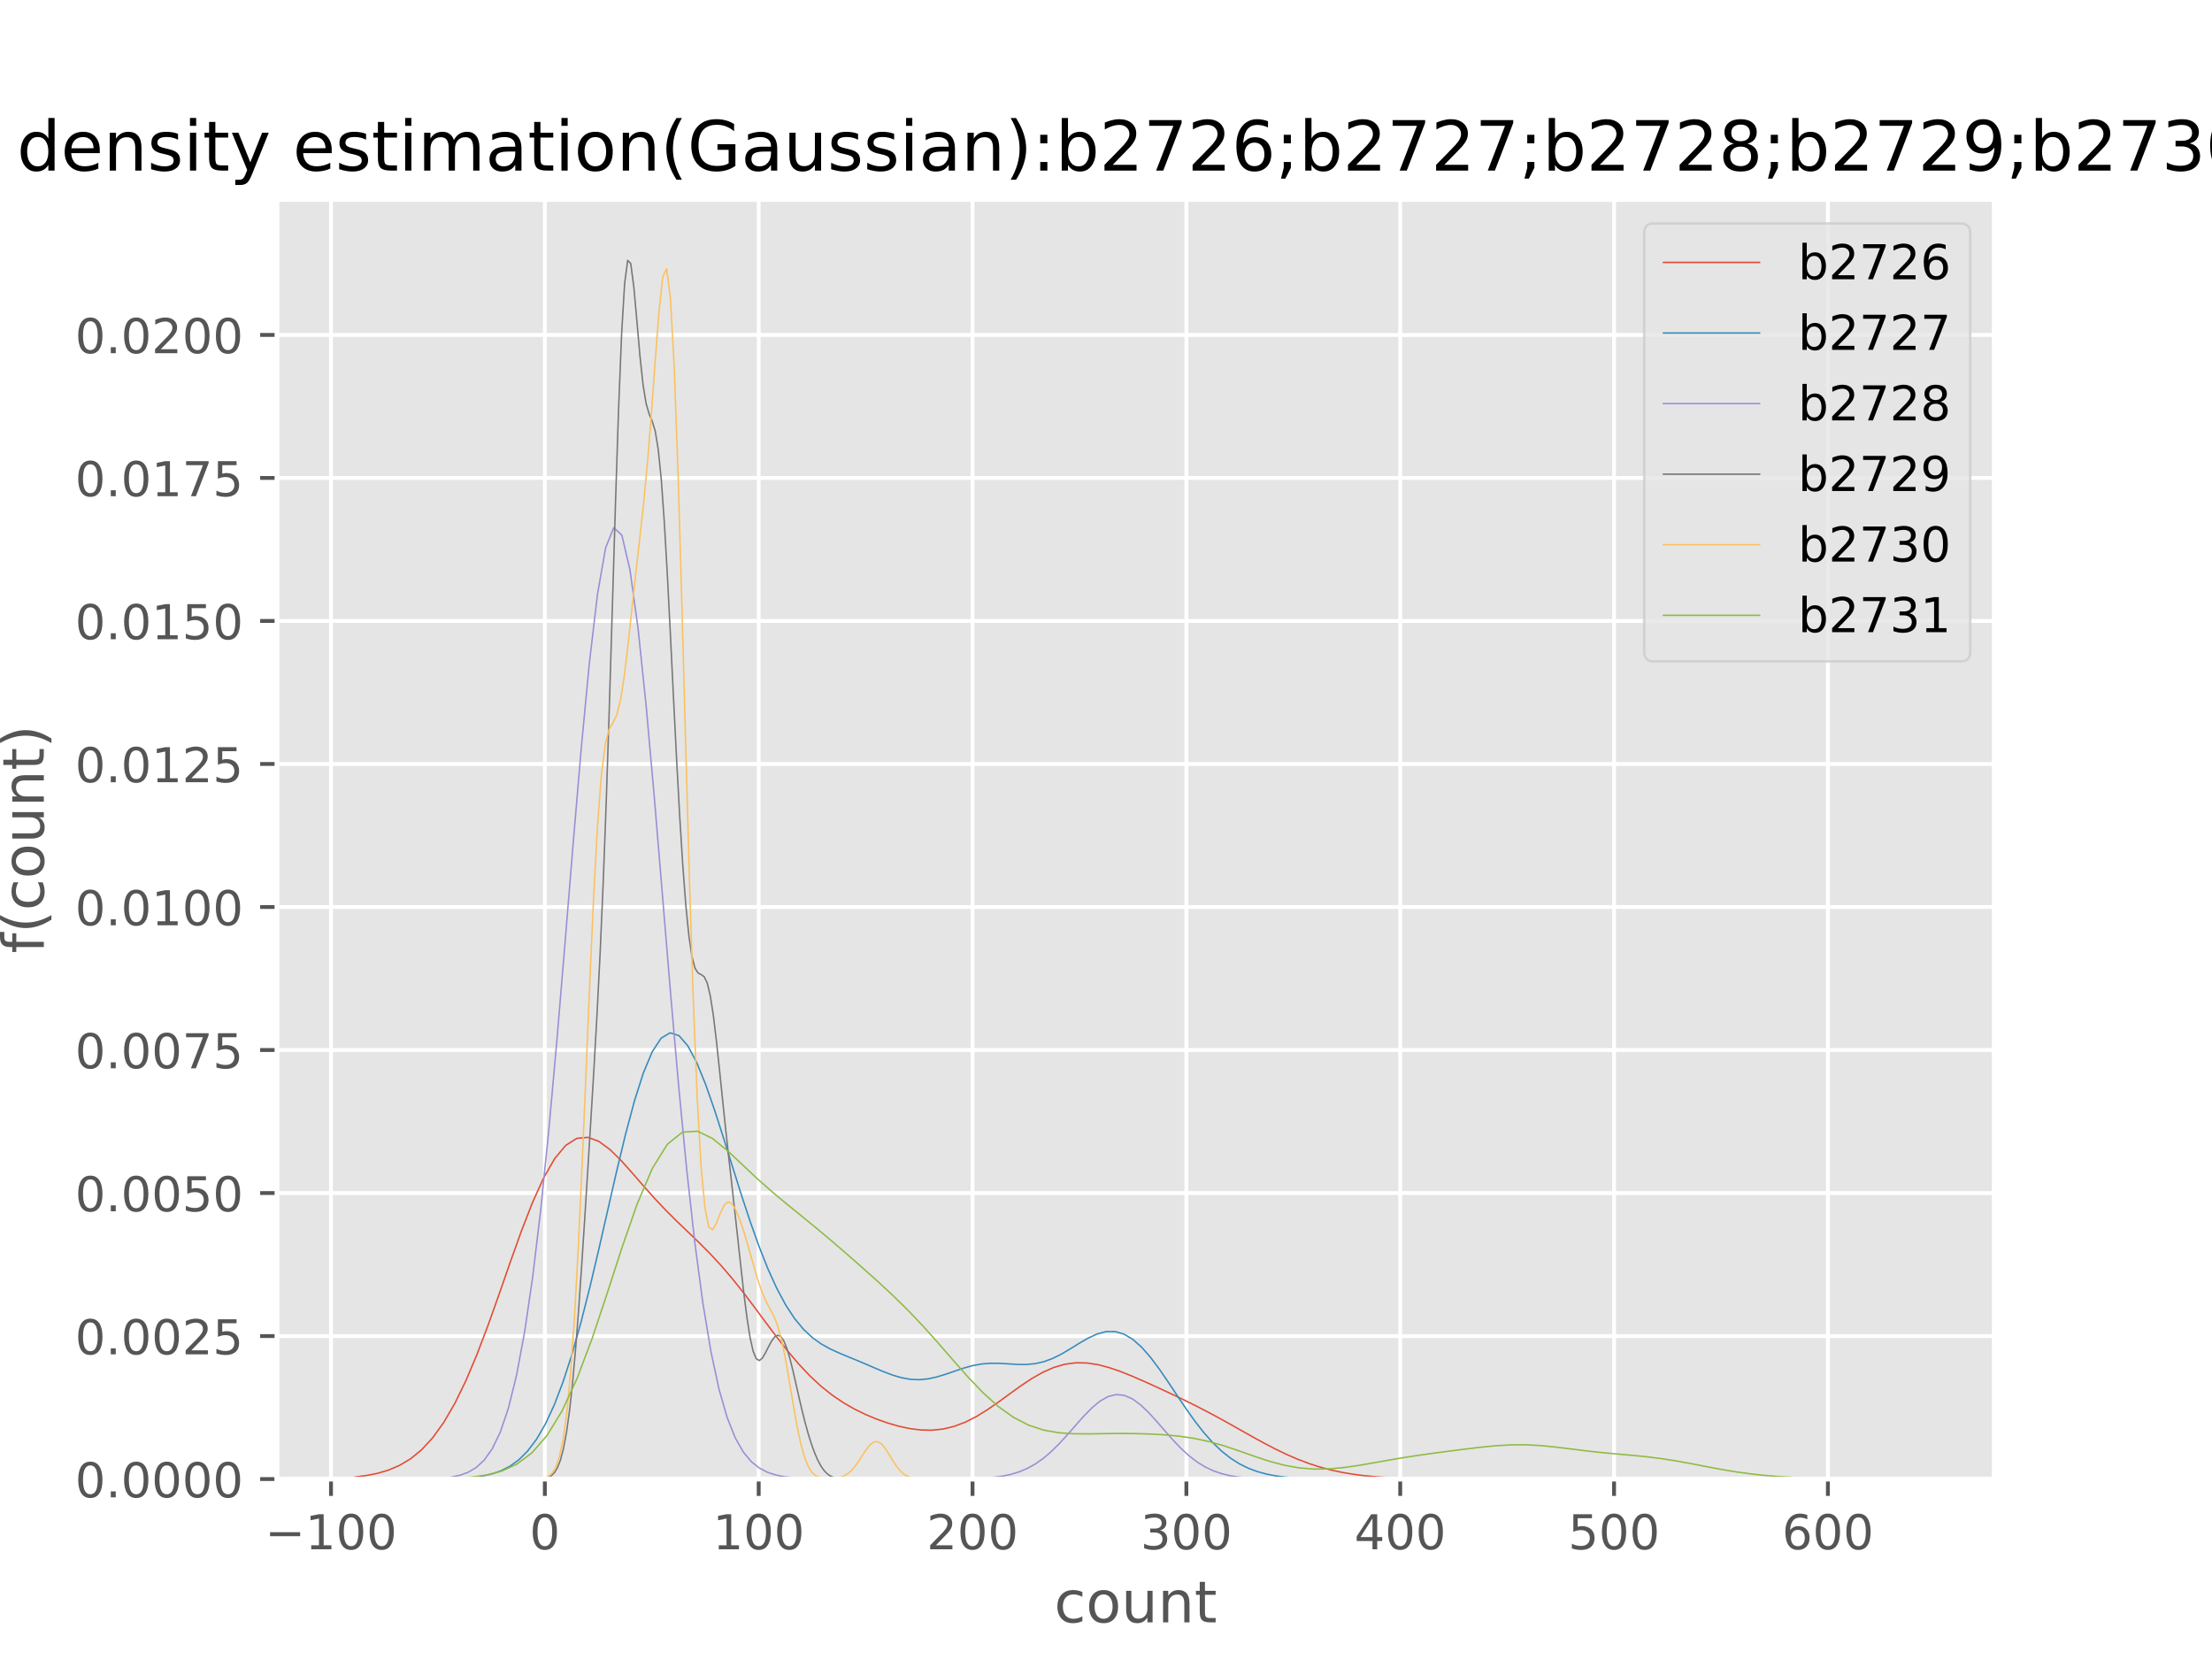 <?xml version="1.0" encoding="utf-8" standalone="no"?>
<!DOCTYPE svg PUBLIC "-//W3C//DTD SVG 1.1//EN"
  "http://www.w3.org/Graphics/SVG/1.1/DTD/svg11.dtd">
<!-- Created with matplotlib (http://matplotlib.org/) -->
<svg height="345pt" version="1.1" viewBox="0 0 460 345" width="460pt" xmlns="http://www.w3.org/2000/svg" xmlns:xlink="http://www.w3.org/1999/xlink">
 <defs>
  <style type="text/css">
*{stroke-linecap:butt;stroke-linejoin:round;}
  </style>
 </defs>
 <g id="figure_1">
  <g id="patch_1">
   <path d="M 0 345.6 
L 460.8 345.6 
L 460.8 0 
L 0 0 
z
" style="fill:#ffffff;"/>
  </g>
  <g id="axes_1">
   <g id="patch_2">
    <path d="M 57.6 307.584 
L 414.72 307.584 
L 414.72 41.472 
L 57.6 41.472 
z
" style="fill:#e5e5e5;"/>
   </g>
   <g id="matplotlib.axis_1">
    <g id="xtick_1">
     <g id="line2d_1">
      <path clip-path="url(#p56370e241e)" d="M 68.835 307.584 
L 68.835 41.472 
" style="fill:none;stroke:#ffffff;stroke-linecap:square;stroke-width:0.8;"/>
     </g>
     <g id="line2d_2">
      <defs>
       <path d="M 0 0 
L 0 3.5 
" id="mb2b3f26726" style="stroke:#555555;stroke-width:0.8;"/>
      </defs>
      <g>
       <use style="fill:#555555;stroke:#555555;stroke-width:0.8;" x="68.835" xlink:href="#mb2b3f26726" y="307.584"/>
      </g>
     </g>
     <g id="text_1">
      <!-- −100 -->
      <defs>
       <path d="M 10.594 35.5 
L 73.188 35.5 
L 73.188 27.203 
L 10.594 27.203 
z
" id="DejaVuSans-2212"/>
       <path d="M 12.406 8.297 
L 28.516 8.297 
L 28.516 63.922 
L 10.984 60.406 
L 10.984 69.391 
L 28.422 72.906 
L 38.281 72.906 
L 38.281 8.297 
L 54.391 8.297 
L 54.391 0 
L 12.406 0 
z
" id="DejaVuSans-31"/>
       <path d="M 31.781 66.406 
Q 24.172 66.406 20.328 58.906 
Q 16.5 51.422 16.5 36.375 
Q 16.5 21.391 20.328 13.891 
Q 24.172 6.391 31.781 6.391 
Q 39.453 6.391 43.281 13.891 
Q 47.125 21.391 47.125 36.375 
Q 47.125 51.422 43.281 58.906 
Q 39.453 66.406 31.781 66.406 
z
M 31.781 74.219 
Q 44.047 74.219 50.516 64.516 
Q 56.984 54.828 56.984 36.375 
Q 56.984 17.969 50.516 8.266 
Q 44.047 -1.422 31.781 -1.422 
Q 19.531 -1.422 13.062 8.266 
Q 6.594 17.969 6.594 36.375 
Q 6.594 54.828 13.062 64.516 
Q 19.531 74.219 31.781 74.219 
z
" id="DejaVuSans-30"/>
      </defs>
      <g style="fill:#555555;" transform="translate(55.101 322.182)scale(0.1 -0.1)">
       <use xlink:href="#DejaVuSans-2212"/>
       <use x="83.789" xlink:href="#DejaVuSans-31"/>
       <use x="147.412" xlink:href="#DejaVuSans-30"/>
       <use x="211.035" xlink:href="#DejaVuSans-30"/>
      </g>
     </g>
    </g>
    <g id="xtick_2">
     <g id="line2d_3">
      <path clip-path="url(#p56370e241e)" d="M 113.305 307.584 
L 113.305 41.472 
" style="fill:none;stroke:#ffffff;stroke-linecap:square;stroke-width:0.8;"/>
     </g>
     <g id="line2d_4">
      <g>
       <use style="fill:#555555;stroke:#555555;stroke-width:0.8;" x="113.305" xlink:href="#mb2b3f26726" y="307.584"/>
      </g>
     </g>
     <g id="text_2">
      <!-- 0 -->
      <g style="fill:#555555;" transform="translate(110.124 322.182)scale(0.1 -0.1)">
       <use xlink:href="#DejaVuSans-30"/>
      </g>
     </g>
    </g>
    <g id="xtick_3">
     <g id="line2d_5">
      <path clip-path="url(#p56370e241e)" d="M 157.775 307.584 
L 157.775 41.472 
" style="fill:none;stroke:#ffffff;stroke-linecap:square;stroke-width:0.8;"/>
     </g>
     <g id="line2d_6">
      <g>
       <use style="fill:#555555;stroke:#555555;stroke-width:0.8;" x="157.775" xlink:href="#mb2b3f26726" y="307.584"/>
      </g>
     </g>
     <g id="text_3">
      <!-- 100 -->
      <g style="fill:#555555;" transform="translate(148.231 322.182)scale(0.1 -0.1)">
       <use xlink:href="#DejaVuSans-31"/>
       <use x="63.623" xlink:href="#DejaVuSans-30"/>
       <use x="127.246" xlink:href="#DejaVuSans-30"/>
      </g>
     </g>
    </g>
    <g id="xtick_4">
     <g id="line2d_7">
      <path clip-path="url(#p56370e241e)" d="M 202.245 307.584 
L 202.245 41.472 
" style="fill:none;stroke:#ffffff;stroke-linecap:square;stroke-width:0.8;"/>
     </g>
     <g id="line2d_8">
      <g>
       <use style="fill:#555555;stroke:#555555;stroke-width:0.8;" x="202.245" xlink:href="#mb2b3f26726" y="307.584"/>
      </g>
     </g>
     <g id="text_4">
      <!-- 200 -->
      <defs>
       <path d="M 19.188 8.297 
L 53.609 8.297 
L 53.609 0 
L 7.328 0 
L 7.328 8.297 
Q 12.938 14.109 22.625 23.891 
Q 32.328 33.688 34.812 36.531 
Q 39.547 41.844 41.422 45.531 
Q 43.312 49.219 43.312 52.781 
Q 43.312 58.594 39.234 62.25 
Q 35.156 65.922 28.609 65.922 
Q 23.969 65.922 18.812 64.312 
Q 13.672 62.703 7.812 59.422 
L 7.812 69.391 
Q 13.766 71.781 18.938 73 
Q 24.125 74.219 28.422 74.219 
Q 39.75 74.219 46.484 68.547 
Q 53.219 62.891 53.219 53.422 
Q 53.219 48.922 51.531 44.891 
Q 49.859 40.875 45.406 35.406 
Q 44.188 33.984 37.641 27.219 
Q 31.109 20.453 19.188 8.297 
z
" id="DejaVuSans-32"/>
      </defs>
      <g style="fill:#555555;" transform="translate(192.701 322.182)scale(0.1 -0.1)">
       <use xlink:href="#DejaVuSans-32"/>
       <use x="63.623" xlink:href="#DejaVuSans-30"/>
       <use x="127.246" xlink:href="#DejaVuSans-30"/>
      </g>
     </g>
    </g>
    <g id="xtick_5">
     <g id="line2d_9">
      <path clip-path="url(#p56370e241e)" d="M 246.714 307.584 
L 246.714 41.472 
" style="fill:none;stroke:#ffffff;stroke-linecap:square;stroke-width:0.8;"/>
     </g>
     <g id="line2d_10">
      <g>
       <use style="fill:#555555;stroke:#555555;stroke-width:0.8;" x="246.714" xlink:href="#mb2b3f26726" y="307.584"/>
      </g>
     </g>
     <g id="text_5">
      <!-- 300 -->
      <defs>
       <path d="M 40.578 39.312 
Q 47.656 37.797 51.625 33 
Q 55.609 28.219 55.609 21.188 
Q 55.609 10.406 48.188 4.484 
Q 40.766 -1.422 27.094 -1.422 
Q 22.516 -1.422 17.656 -0.516 
Q 12.797 0.391 7.625 2.203 
L 7.625 11.719 
Q 11.719 9.328 16.594 8.109 
Q 21.484 6.891 26.812 6.891 
Q 36.078 6.891 40.938 10.547 
Q 45.797 14.203 45.797 21.188 
Q 45.797 27.641 41.281 31.266 
Q 36.766 34.906 28.719 34.906 
L 20.219 34.906 
L 20.219 43.016 
L 29.109 43.016 
Q 36.375 43.016 40.234 45.922 
Q 44.094 48.828 44.094 54.297 
Q 44.094 59.906 40.109 62.906 
Q 36.141 65.922 28.719 65.922 
Q 24.656 65.922 20.016 65.031 
Q 15.375 64.156 9.812 62.312 
L 9.812 71.094 
Q 15.438 72.656 20.344 73.438 
Q 25.25 74.219 29.594 74.219 
Q 40.828 74.219 47.359 69.109 
Q 53.906 64.016 53.906 55.328 
Q 53.906 49.266 50.438 45.094 
Q 46.969 40.922 40.578 39.312 
z
" id="DejaVuSans-33"/>
      </defs>
      <g style="fill:#555555;" transform="translate(237.171 322.182)scale(0.1 -0.1)">
       <use xlink:href="#DejaVuSans-33"/>
       <use x="63.623" xlink:href="#DejaVuSans-30"/>
       <use x="127.246" xlink:href="#DejaVuSans-30"/>
      </g>
     </g>
    </g>
    <g id="xtick_6">
     <g id="line2d_11">
      <path clip-path="url(#p56370e241e)" d="M 291.184 307.584 
L 291.184 41.472 
" style="fill:none;stroke:#ffffff;stroke-linecap:square;stroke-width:0.8;"/>
     </g>
     <g id="line2d_12">
      <g>
       <use style="fill:#555555;stroke:#555555;stroke-width:0.8;" x="291.184" xlink:href="#mb2b3f26726" y="307.584"/>
      </g>
     </g>
     <g id="text_6">
      <!-- 400 -->
      <defs>
       <path d="M 37.797 64.312 
L 12.891 25.391 
L 37.797 25.391 
z
M 35.203 72.906 
L 47.609 72.906 
L 47.609 25.391 
L 58.016 25.391 
L 58.016 17.188 
L 47.609 17.188 
L 47.609 0 
L 37.797 0 
L 37.797 17.188 
L 4.891 17.188 
L 4.891 26.703 
z
" id="DejaVuSans-34"/>
      </defs>
      <g style="fill:#555555;" transform="translate(281.64 322.182)scale(0.1 -0.1)">
       <use xlink:href="#DejaVuSans-34"/>
       <use x="63.623" xlink:href="#DejaVuSans-30"/>
       <use x="127.246" xlink:href="#DejaVuSans-30"/>
      </g>
     </g>
    </g>
    <g id="xtick_7">
     <g id="line2d_13">
      <path clip-path="url(#p56370e241e)" d="M 335.654 307.584 
L 335.654 41.472 
" style="fill:none;stroke:#ffffff;stroke-linecap:square;stroke-width:0.8;"/>
     </g>
     <g id="line2d_14">
      <g>
       <use style="fill:#555555;stroke:#555555;stroke-width:0.8;" x="335.654" xlink:href="#mb2b3f26726" y="307.584"/>
      </g>
     </g>
     <g id="text_7">
      <!-- 500 -->
      <defs>
       <path d="M 10.797 72.906 
L 49.516 72.906 
L 49.516 64.594 
L 19.828 64.594 
L 19.828 46.734 
Q 21.969 47.469 24.109 47.828 
Q 26.266 48.188 28.422 48.188 
Q 40.625 48.188 47.75 41.5 
Q 54.891 34.812 54.891 23.391 
Q 54.891 11.625 47.562 5.094 
Q 40.234 -1.422 26.906 -1.422 
Q 22.312 -1.422 17.547 -0.641 
Q 12.797 0.141 7.719 1.703 
L 7.719 11.625 
Q 12.109 9.234 16.797 8.062 
Q 21.484 6.891 26.703 6.891 
Q 35.156 6.891 40.078 11.328 
Q 45.016 15.766 45.016 23.391 
Q 45.016 31 40.078 35.438 
Q 35.156 39.891 26.703 39.891 
Q 22.75 39.891 18.812 39.016 
Q 14.891 38.141 10.797 36.281 
z
" id="DejaVuSans-35"/>
      </defs>
      <g style="fill:#555555;" transform="translate(326.11 322.182)scale(0.1 -0.1)">
       <use xlink:href="#DejaVuSans-35"/>
       <use x="63.623" xlink:href="#DejaVuSans-30"/>
       <use x="127.246" xlink:href="#DejaVuSans-30"/>
      </g>
     </g>
    </g>
    <g id="xtick_8">
     <g id="line2d_15">
      <path clip-path="url(#p56370e241e)" d="M 380.124 307.584 
L 380.124 41.472 
" style="fill:none;stroke:#ffffff;stroke-linecap:square;stroke-width:0.8;"/>
     </g>
     <g id="line2d_16">
      <g>
       <use style="fill:#555555;stroke:#555555;stroke-width:0.8;" x="380.124" xlink:href="#mb2b3f26726" y="307.584"/>
      </g>
     </g>
     <g id="text_8">
      <!-- 600 -->
      <defs>
       <path d="M 33.016 40.375 
Q 26.375 40.375 22.484 35.828 
Q 18.609 31.297 18.609 23.391 
Q 18.609 15.531 22.484 10.953 
Q 26.375 6.391 33.016 6.391 
Q 39.656 6.391 43.531 10.953 
Q 47.406 15.531 47.406 23.391 
Q 47.406 31.297 43.531 35.828 
Q 39.656 40.375 33.016 40.375 
z
M 52.594 71.297 
L 52.594 62.312 
Q 48.875 64.062 45.094 64.984 
Q 41.312 65.922 37.594 65.922 
Q 27.828 65.922 22.672 59.328 
Q 17.531 52.734 16.797 39.406 
Q 19.672 43.656 24.016 45.922 
Q 28.375 48.188 33.594 48.188 
Q 44.578 48.188 50.953 41.516 
Q 57.328 34.859 57.328 23.391 
Q 57.328 12.156 50.688 5.359 
Q 44.047 -1.422 33.016 -1.422 
Q 20.359 -1.422 13.672 8.266 
Q 6.984 17.969 6.984 36.375 
Q 6.984 53.656 15.188 63.938 
Q 23.391 74.219 37.203 74.219 
Q 40.922 74.219 44.703 73.484 
Q 48.484 72.75 52.594 71.297 
z
" id="DejaVuSans-36"/>
      </defs>
      <g style="fill:#555555;" transform="translate(370.58 322.182)scale(0.1 -0.1)">
       <use xlink:href="#DejaVuSans-36"/>
       <use x="63.623" xlink:href="#DejaVuSans-30"/>
       <use x="127.246" xlink:href="#DejaVuSans-30"/>
      </g>
     </g>
    </g>
    <g id="text_9">
     <!-- count -->
     <defs>
      <path d="M 48.781 52.594 
L 48.781 44.188 
Q 44.969 46.297 41.141 47.344 
Q 37.312 48.391 33.406 48.391 
Q 24.656 48.391 19.812 42.844 
Q 14.984 37.312 14.984 27.297 
Q 14.984 17.281 19.812 11.734 
Q 24.656 6.203 33.406 6.203 
Q 37.312 6.203 41.141 7.25 
Q 44.969 8.297 48.781 10.406 
L 48.781 2.094 
Q 45.016 0.344 40.984 -0.531 
Q 36.969 -1.422 32.422 -1.422 
Q 20.062 -1.422 12.781 6.344 
Q 5.516 14.109 5.516 27.297 
Q 5.516 40.672 12.859 48.328 
Q 20.219 56 33.016 56 
Q 37.156 56 41.109 55.141 
Q 45.062 54.297 48.781 52.594 
z
" id="DejaVuSans-63"/>
      <path d="M 30.609 48.391 
Q 23.391 48.391 19.188 42.75 
Q 14.984 37.109 14.984 27.297 
Q 14.984 17.484 19.156 11.844 
Q 23.344 6.203 30.609 6.203 
Q 37.797 6.203 41.984 11.859 
Q 46.188 17.531 46.188 27.297 
Q 46.188 37.016 41.984 42.703 
Q 37.797 48.391 30.609 48.391 
z
M 30.609 56 
Q 42.328 56 49.016 48.375 
Q 55.719 40.766 55.719 27.297 
Q 55.719 13.875 49.016 6.219 
Q 42.328 -1.422 30.609 -1.422 
Q 18.844 -1.422 12.172 6.219 
Q 5.516 13.875 5.516 27.297 
Q 5.516 40.766 12.172 48.375 
Q 18.844 56 30.609 56 
z
" id="DejaVuSans-6f"/>
      <path d="M 8.5 21.578 
L 8.5 54.688 
L 17.484 54.688 
L 17.484 21.922 
Q 17.484 14.156 20.5 10.266 
Q 23.531 6.391 29.594 6.391 
Q 36.859 6.391 41.078 11.031 
Q 45.312 15.672 45.312 23.688 
L 45.312 54.688 
L 54.297 54.688 
L 54.297 0 
L 45.312 0 
L 45.312 8.406 
Q 42.047 3.422 37.719 1 
Q 33.406 -1.422 27.688 -1.422 
Q 18.266 -1.422 13.375 4.438 
Q 8.5 10.297 8.5 21.578 
z
M 31.109 56 
z
" id="DejaVuSans-75"/>
      <path d="M 54.891 33.016 
L 54.891 0 
L 45.906 0 
L 45.906 32.719 
Q 45.906 40.484 42.875 44.328 
Q 39.844 48.188 33.797 48.188 
Q 26.516 48.188 22.312 43.547 
Q 18.109 38.922 18.109 30.906 
L 18.109 0 
L 9.078 0 
L 9.078 54.688 
L 18.109 54.688 
L 18.109 46.188 
Q 21.344 51.125 25.703 53.562 
Q 30.078 56 35.797 56 
Q 45.219 56 50.047 50.172 
Q 54.891 44.344 54.891 33.016 
z
" id="DejaVuSans-6e"/>
      <path d="M 18.312 70.219 
L 18.312 54.688 
L 36.812 54.688 
L 36.812 47.703 
L 18.312 47.703 
L 18.312 18.016 
Q 18.312 11.328 20.141 9.422 
Q 21.969 7.516 27.594 7.516 
L 36.812 7.516 
L 36.812 0 
L 27.594 0 
Q 17.188 0 13.234 3.875 
Q 9.281 7.766 9.281 18.016 
L 9.281 47.703 
L 2.688 47.703 
L 2.688 54.688 
L 9.281 54.688 
L 9.281 70.219 
z
" id="DejaVuSans-74"/>
     </defs>
     <g style="fill:#555555;" transform="translate(219.232 337.38)scale(0.12 -0.12)">
      <use xlink:href="#DejaVuSans-63"/>
      <use x="54.98" xlink:href="#DejaVuSans-6f"/>
      <use x="116.162" xlink:href="#DejaVuSans-75"/>
      <use x="179.541" xlink:href="#DejaVuSans-6e"/>
      <use x="242.92" xlink:href="#DejaVuSans-74"/>
     </g>
    </g>
   </g>
   <g id="matplotlib.axis_2">
    <g id="ytick_1">
     <g id="line2d_17">
      <path clip-path="url(#p56370e241e)" d="M 57.6 307.584 
L 414.72 307.584 
" style="fill:none;stroke:#ffffff;stroke-linecap:square;stroke-width:0.8;"/>
     </g>
     <g id="line2d_18">
      <defs>
       <path d="M 0 0 
L -3.5 0 
" id="m604862b90e" style="stroke:#555555;stroke-width:0.8;"/>
      </defs>
      <g>
       <use style="fill:#555555;stroke:#555555;stroke-width:0.8;" x="57.6" xlink:href="#m604862b90e" y="307.584"/>
      </g>
     </g>
     <g id="text_10">
      <!-- 0.0000 -->
      <defs>
       <path d="M 10.688 12.406 
L 21 12.406 
L 21 0 
L 10.688 0 
z
" id="DejaVuSans-2e"/>
      </defs>
      <g style="fill:#555555;" transform="translate(15.609 311.383)scale(0.1 -0.1)">
       <use xlink:href="#DejaVuSans-30"/>
       <use x="63.623" xlink:href="#DejaVuSans-2e"/>
       <use x="95.41" xlink:href="#DejaVuSans-30"/>
       <use x="159.033" xlink:href="#DejaVuSans-30"/>
       <use x="222.656" xlink:href="#DejaVuSans-30"/>
       <use x="286.279" xlink:href="#DejaVuSans-30"/>
      </g>
     </g>
    </g>
    <g id="ytick_2">
     <g id="line2d_19">
      <path clip-path="url(#p56370e241e)" d="M 57.6 277.842 
L 414.72 277.842 
" style="fill:none;stroke:#ffffff;stroke-linecap:square;stroke-width:0.8;"/>
     </g>
     <g id="line2d_20">
      <g>
       <use style="fill:#555555;stroke:#555555;stroke-width:0.8;" x="57.6" xlink:href="#m604862b90e" y="277.842"/>
      </g>
     </g>
     <g id="text_11">
      <!-- 0.0025 -->
      <g style="fill:#555555;" transform="translate(15.609 281.641)scale(0.1 -0.1)">
       <use xlink:href="#DejaVuSans-30"/>
       <use x="63.623" xlink:href="#DejaVuSans-2e"/>
       <use x="95.41" xlink:href="#DejaVuSans-30"/>
       <use x="159.033" xlink:href="#DejaVuSans-30"/>
       <use x="222.656" xlink:href="#DejaVuSans-32"/>
       <use x="286.279" xlink:href="#DejaVuSans-35"/>
      </g>
     </g>
    </g>
    <g id="ytick_3">
     <g id="line2d_21">
      <path clip-path="url(#p56370e241e)" d="M 57.6 248.1 
L 414.72 248.1 
" style="fill:none;stroke:#ffffff;stroke-linecap:square;stroke-width:0.8;"/>
     </g>
     <g id="line2d_22">
      <g>
       <use style="fill:#555555;stroke:#555555;stroke-width:0.8;" x="57.6" xlink:href="#m604862b90e" y="248.1"/>
      </g>
     </g>
     <g id="text_12">
      <!-- 0.0050 -->
      <g style="fill:#555555;" transform="translate(15.609 251.899)scale(0.1 -0.1)">
       <use xlink:href="#DejaVuSans-30"/>
       <use x="63.623" xlink:href="#DejaVuSans-2e"/>
       <use x="95.41" xlink:href="#DejaVuSans-30"/>
       <use x="159.033" xlink:href="#DejaVuSans-30"/>
       <use x="222.656" xlink:href="#DejaVuSans-35"/>
       <use x="286.279" xlink:href="#DejaVuSans-30"/>
      </g>
     </g>
    </g>
    <g id="ytick_4">
     <g id="line2d_23">
      <path clip-path="url(#p56370e241e)" d="M 57.6 218.358 
L 414.72 218.358 
" style="fill:none;stroke:#ffffff;stroke-linecap:square;stroke-width:0.8;"/>
     </g>
     <g id="line2d_24">
      <g>
       <use style="fill:#555555;stroke:#555555;stroke-width:0.8;" x="57.6" xlink:href="#m604862b90e" y="218.358"/>
      </g>
     </g>
     <g id="text_13">
      <!-- 0.0075 -->
      <defs>
       <path d="M 8.203 72.906 
L 55.078 72.906 
L 55.078 68.703 
L 28.609 0 
L 18.312 0 
L 43.219 64.594 
L 8.203 64.594 
z
" id="DejaVuSans-37"/>
      </defs>
      <g style="fill:#555555;" transform="translate(15.609 222.157)scale(0.1 -0.1)">
       <use xlink:href="#DejaVuSans-30"/>
       <use x="63.623" xlink:href="#DejaVuSans-2e"/>
       <use x="95.41" xlink:href="#DejaVuSans-30"/>
       <use x="159.033" xlink:href="#DejaVuSans-30"/>
       <use x="222.656" xlink:href="#DejaVuSans-37"/>
       <use x="286.279" xlink:href="#DejaVuSans-35"/>
      </g>
     </g>
    </g>
    <g id="ytick_5">
     <g id="line2d_25">
      <path clip-path="url(#p56370e241e)" d="M 57.6 188.616 
L 414.72 188.616 
" style="fill:none;stroke:#ffffff;stroke-linecap:square;stroke-width:0.8;"/>
     </g>
     <g id="line2d_26">
      <g>
       <use style="fill:#555555;stroke:#555555;stroke-width:0.8;" x="57.6" xlink:href="#m604862b90e" y="188.616"/>
      </g>
     </g>
     <g id="text_14">
      <!-- 0.0100 -->
      <g style="fill:#555555;" transform="translate(15.609 192.416)scale(0.1 -0.1)">
       <use xlink:href="#DejaVuSans-30"/>
       <use x="63.623" xlink:href="#DejaVuSans-2e"/>
       <use x="95.41" xlink:href="#DejaVuSans-30"/>
       <use x="159.033" xlink:href="#DejaVuSans-31"/>
       <use x="222.656" xlink:href="#DejaVuSans-30"/>
       <use x="286.279" xlink:href="#DejaVuSans-30"/>
      </g>
     </g>
    </g>
    <g id="ytick_6">
     <g id="line2d_27">
      <path clip-path="url(#p56370e241e)" d="M 57.6 158.874 
L 414.72 158.874 
" style="fill:none;stroke:#ffffff;stroke-linecap:square;stroke-width:0.8;"/>
     </g>
     <g id="line2d_28">
      <g>
       <use style="fill:#555555;stroke:#555555;stroke-width:0.8;" x="57.6" xlink:href="#m604862b90e" y="158.874"/>
      </g>
     </g>
     <g id="text_15">
      <!-- 0.0125 -->
      <g style="fill:#555555;" transform="translate(15.609 162.674)scale(0.1 -0.1)">
       <use xlink:href="#DejaVuSans-30"/>
       <use x="63.623" xlink:href="#DejaVuSans-2e"/>
       <use x="95.41" xlink:href="#DejaVuSans-30"/>
       <use x="159.033" xlink:href="#DejaVuSans-31"/>
       <use x="222.656" xlink:href="#DejaVuSans-32"/>
       <use x="286.279" xlink:href="#DejaVuSans-35"/>
      </g>
     </g>
    </g>
    <g id="ytick_7">
     <g id="line2d_29">
      <path clip-path="url(#p56370e241e)" d="M 57.6 129.133 
L 414.72 129.133 
" style="fill:none;stroke:#ffffff;stroke-linecap:square;stroke-width:0.8;"/>
     </g>
     <g id="line2d_30">
      <g>
       <use style="fill:#555555;stroke:#555555;stroke-width:0.8;" x="57.6" xlink:href="#m604862b90e" y="129.133"/>
      </g>
     </g>
     <g id="text_16">
      <!-- 0.0150 -->
      <g style="fill:#555555;" transform="translate(15.609 132.932)scale(0.1 -0.1)">
       <use xlink:href="#DejaVuSans-30"/>
       <use x="63.623" xlink:href="#DejaVuSans-2e"/>
       <use x="95.41" xlink:href="#DejaVuSans-30"/>
       <use x="159.033" xlink:href="#DejaVuSans-31"/>
       <use x="222.656" xlink:href="#DejaVuSans-35"/>
       <use x="286.279" xlink:href="#DejaVuSans-30"/>
      </g>
     </g>
    </g>
    <g id="ytick_8">
     <g id="line2d_31">
      <path clip-path="url(#p56370e241e)" d="M 57.6 99.391 
L 414.72 99.391 
" style="fill:none;stroke:#ffffff;stroke-linecap:square;stroke-width:0.8;"/>
     </g>
     <g id="line2d_32">
      <g>
       <use style="fill:#555555;stroke:#555555;stroke-width:0.8;" x="57.6" xlink:href="#m604862b90e" y="99.391"/>
      </g>
     </g>
     <g id="text_17">
      <!-- 0.0175 -->
      <g style="fill:#555555;" transform="translate(15.609 103.19)scale(0.1 -0.1)">
       <use xlink:href="#DejaVuSans-30"/>
       <use x="63.623" xlink:href="#DejaVuSans-2e"/>
       <use x="95.41" xlink:href="#DejaVuSans-30"/>
       <use x="159.033" xlink:href="#DejaVuSans-31"/>
       <use x="222.656" xlink:href="#DejaVuSans-37"/>
       <use x="286.279" xlink:href="#DejaVuSans-35"/>
      </g>
     </g>
    </g>
    <g id="ytick_9">
     <g id="line2d_33">
      <path clip-path="url(#p56370e241e)" d="M 57.6 69.649 
L 414.72 69.649 
" style="fill:none;stroke:#ffffff;stroke-linecap:square;stroke-width:0.8;"/>
     </g>
     <g id="line2d_34">
      <g>
       <use style="fill:#555555;stroke:#555555;stroke-width:0.8;" x="57.6" xlink:href="#m604862b90e" y="69.649"/>
      </g>
     </g>
     <g id="text_18">
      <!-- 0.0200 -->
      <g style="fill:#555555;" transform="translate(15.609 73.448)scale(0.1 -0.1)">
       <use xlink:href="#DejaVuSans-30"/>
       <use x="63.623" xlink:href="#DejaVuSans-2e"/>
       <use x="95.41" xlink:href="#DejaVuSans-30"/>
       <use x="159.033" xlink:href="#DejaVuSans-32"/>
       <use x="222.656" xlink:href="#DejaVuSans-30"/>
       <use x="286.279" xlink:href="#DejaVuSans-30"/>
      </g>
     </g>
    </g>
    <g id="text_19">
     <!-- f(count) -->
     <defs>
      <path d="M 37.109 75.984 
L 37.109 68.5 
L 28.516 68.5 
Q 23.688 68.5 21.797 66.547 
Q 19.922 64.594 19.922 59.516 
L 19.922 54.688 
L 34.719 54.688 
L 34.719 47.703 
L 19.922 47.703 
L 19.922 0 
L 10.891 0 
L 10.891 47.703 
L 2.297 47.703 
L 2.297 54.688 
L 10.891 54.688 
L 10.891 58.5 
Q 10.891 67.625 15.141 71.797 
Q 19.391 75.984 28.609 75.984 
z
" id="DejaVuSans-66"/>
      <path d="M 31 75.875 
Q 24.469 64.656 21.281 53.656 
Q 18.109 42.672 18.109 31.391 
Q 18.109 20.125 21.312 9.062 
Q 24.516 -2 31 -13.188 
L 23.188 -13.188 
Q 15.875 -1.703 12.234 9.375 
Q 8.594 20.453 8.594 31.391 
Q 8.594 42.281 12.203 53.312 
Q 15.828 64.359 23.188 75.875 
z
" id="DejaVuSans-28"/>
      <path d="M 8.016 75.875 
L 15.828 75.875 
Q 23.141 64.359 26.781 53.312 
Q 30.422 42.281 30.422 31.391 
Q 30.422 20.453 26.781 9.375 
Q 23.141 -1.703 15.828 -13.188 
L 8.016 -13.188 
Q 14.5 -2 17.703 9.062 
Q 20.906 20.125 20.906 31.391 
Q 20.906 42.672 17.703 53.656 
Q 14.5 64.656 8.016 75.875 
z
" id="DejaVuSans-29"/>
     </defs>
     <g style="fill:#555555;" transform="translate(9.114 198.25)rotate(-90)scale(0.12 -0.12)">
      <use xlink:href="#DejaVuSans-66"/>
      <use x="35.205" xlink:href="#DejaVuSans-28"/>
      <use x="74.219" xlink:href="#DejaVuSans-63"/>
      <use x="129.199" xlink:href="#DejaVuSans-6f"/>
      <use x="190.381" xlink:href="#DejaVuSans-75"/>
      <use x="253.76" xlink:href="#DejaVuSans-6e"/>
      <use x="317.139" xlink:href="#DejaVuSans-74"/>
      <use x="356.348" xlink:href="#DejaVuSans-29"/>
     </g>
    </g>
   </g>
   <g id="line2d_35">
    <path clip-path="url(#p56370e241e)" d="M 73.833 307.143 
L 76.139 306.853 
L 78.446 306.405 
L 80.753 305.733 
L 83.06 304.755 
L 85.366 303.376 
L 87.673 301.491 
L 89.98 298.996 
L 92.286 295.799 
L 94.593 291.838 
L 96.9 287.098 
L 99.206 281.628 
L 101.513 275.55 
L 103.82 269.064 
L 106.126 262.439 
L 108.433 255.992 
L 110.74 250.06 
L 113.047 244.957 
L 115.353 240.942 
L 117.66 238.18 
L 119.967 236.724 
L 122.273 236.513 
L 124.58 237.381 
L 126.887 239.091 
L 129.193 241.37 
L 131.5 243.951 
L 133.807 246.612 
L 136.114 249.202 
L 138.42 251.645 
L 140.727 253.944 
L 143.034 256.157 
L 145.34 258.374 
L 147.647 260.69 
L 149.954 263.178 
L 152.26 265.873 
L 154.567 268.769 
L 156.874 271.812 
L 159.181 274.921 
L 161.487 277.996 
L 163.794 280.937 
L 166.101 283.661 
L 168.407 286.108 
L 170.714 288.253 
L 173.021 290.096 
L 175.327 291.663 
L 177.634 292.992 
L 179.941 294.124 
L 182.247 295.091 
L 184.554 295.91 
L 186.861 296.579 
L 189.168 297.077 
L 191.474 297.371 
L 193.781 297.419 
L 196.088 297.182 
L 198.394 296.634 
L 200.701 295.767 
L 203.008 294.601 
L 205.314 293.181 
L 207.621 291.582 
L 209.928 289.897 
L 212.235 288.232 
L 214.541 286.694 
L 216.848 285.38 
L 219.155 284.366 
L 221.461 283.7 
L 223.768 283.399 
L 226.075 283.446 
L 228.381 283.802 
L 230.688 284.41 
L 232.995 285.206 
L 235.301 286.128 
L 237.608 287.127 
L 239.915 288.167 
L 242.222 289.232 
L 244.528 290.317 
L 246.835 291.43 
L 249.142 292.582 
L 251.448 293.778 
L 253.755 295.022 
L 256.062 296.304 
L 258.368 297.608 
L 260.675 298.906 
L 262.982 300.17 
L 265.289 301.37 
L 267.595 302.479 
L 269.902 303.476 
L 272.209 304.348 
L 274.515 305.089 
L 276.822 305.703 
L 279.129 306.197 
L 281.435 306.584 
L 283.742 306.879 
L 286.049 307.098 
L 288.356 307.257 
L 290.662 307.369 
L 292.969 307.446 
L 295.276 307.497 
L 297.582 307.531 
L 299.889 307.552 
L 302.196 307.565 
" style="fill:none;stroke:#e24a33;stroke-linecap:square;stroke-width:0.3;"/>
   </g>
   <g id="line2d_36">
    <path clip-path="url(#p56370e241e)" d="M 93.077 307.517 
L 94.928 307.46 
L 96.778 307.36 
L 98.629 307.193 
L 100.479 306.923 
L 102.33 306.5 
L 104.18 305.859 
L 106.031 304.919 
L 107.882 303.584 
L 109.732 301.744 
L 111.583 299.289 
L 113.433 296.11 
L 115.284 292.117 
L 117.134 287.252 
L 118.985 281.503 
L 120.835 274.916 
L 122.686 267.607 
L 124.536 259.763 
L 126.387 251.641 
L 128.237 243.559 
L 130.088 235.872 
L 131.939 228.945 
L 133.789 223.127 
L 135.64 218.707 
L 137.49 215.893 
L 139.341 214.783 
L 141.191 215.361 
L 143.042 217.499 
L 144.892 220.98 
L 146.743 225.526 
L 148.593 230.83 
L 150.444 236.588 
L 152.295 242.52 
L 154.145 248.389 
L 155.996 253.997 
L 157.846 259.194 
L 159.697 263.868 
L 161.547 267.946 
L 163.398 271.394 
L 165.248 274.215 
L 167.099 276.451 
L 168.949 278.177 
L 170.8 279.495 
L 172.65 280.522 
L 174.501 281.37 
L 176.352 282.139 
L 178.202 282.897 
L 180.053 283.679 
L 181.903 284.478 
L 183.754 285.257 
L 185.604 285.954 
L 187.455 286.5 
L 189.305 286.834 
L 191.156 286.917 
L 193.006 286.741 
L 194.857 286.337 
L 196.707 285.768 
L 198.558 285.125 
L 200.409 284.505 
L 202.259 283.993 
L 204.11 283.652 
L 205.96 283.499 
L 207.811 283.51 
L 209.661 283.619 
L 211.512 283.736 
L 213.362 283.756 
L 215.213 283.591 
L 217.063 283.177 
L 218.914 282.495 
L 220.765 281.571 
L 222.615 280.477 
L 224.466 279.326 
L 226.316 278.253 
L 228.167 277.403 
L 230.017 276.915 
L 231.868 276.899 
L 233.718 277.428 
L 235.569 278.528 
L 237.419 280.17 
L 239.27 282.283 
L 241.12 284.756 
L 242.971 287.456 
L 244.822 290.245 
L 246.672 292.992 
L 248.523 295.589 
L 250.373 297.952 
L 252.224 300.03 
L 254.074 301.799 
L 255.925 303.259 
L 257.775 304.429 
L 259.626 305.34 
L 261.476 306.028 
L 263.327 306.533 
L 265.178 306.894 
L 267.028 307.143 
L 268.879 307.311 
L 270.729 307.42 
L 272.58 307.488 
L 274.43 307.53 
L 276.281 307.554 
" style="fill:none;stroke:#348abd;stroke-linecap:square;stroke-width:0.3;"/>
   </g>
   <g id="line2d_37">
    <path clip-path="url(#p56370e241e)" d="M 93.925 307.15 
L 95.61 306.796 
L 97.295 306.196 
L 98.981 305.216 
L 100.666 303.668 
L 102.351 301.304 
L 104.036 297.819 
L 105.721 292.859 
L 107.406 286.047 
L 109.092 277.028 
L 110.777 265.528 
L 112.462 251.422 
L 114.147 234.81 
L 115.832 216.072 
L 117.517 195.901 
L 119.203 175.287 
L 120.888 155.459 
L 122.573 137.77 
L 124.258 123.548 
L 125.943 113.934 
L 127.629 109.73 
L 129.314 111.288 
L 130.999 118.465 
L 132.684 130.636 
L 134.369 146.793 
L 136.054 165.675 
L 137.74 185.929 
L 139.425 206.272 
L 141.11 225.611 
L 142.795 243.131 
L 144.48 258.323 
L 146.166 270.973 
L 147.851 281.11 
L 149.536 288.944 
L 151.221 294.794 
L 152.906 299.02 
L 154.591 301.98 
L 156.277 303.994 
L 157.962 305.327 
L 159.647 306.189 
L 161.332 306.734 
L 163.017 307.072 
L 164.703 307.28 
L 166.388 307.405 
L 168.073 307.48 
L 169.758 307.524 
L 171.443 307.55 
L 173.128 307.565 
L 174.814 307.574 
L 176.499 307.578 
L 178.184 307.581 
L 179.869 307.582 
L 181.554 307.583 
L 183.24 307.584 
L 184.925 307.584 
L 186.61 307.584 
L 188.295 307.584 
L 189.98 307.583 
L 191.665 307.583 
L 193.351 307.581 
L 195.036 307.579 
L 196.721 307.573 
L 198.406 307.563 
L 200.091 307.544 
L 201.777 307.51 
L 203.462 307.451 
L 205.147 307.355 
L 206.832 307.2 
L 208.517 306.961 
L 210.202 306.607 
L 211.888 306.099 
L 213.573 305.398 
L 215.258 304.47 
L 216.943 303.291 
L 218.628 301.855 
L 220.314 300.186 
L 221.999 298.339 
L 223.684 296.405 
L 225.369 294.507 
L 227.054 292.784 
L 228.739 291.382 
L 230.425 290.426 
L 232.11 290.009 
L 233.795 290.173 
L 235.48 290.901 
L 237.165 292.125 
L 238.851 293.731 
L 240.536 295.579 
L 242.221 297.524 
L 243.906 299.433 
L 245.591 301.197 
L 247.276 302.745 
L 248.962 304.04 
L 250.647 305.074 
L 252.332 305.865 
L 254.017 306.446 
L 255.702 306.855 
L 257.388 307.133 
L 259.073 307.314 
L 260.758 307.428 
" style="fill:none;stroke:#988ed5;stroke-linecap:square;stroke-width:0.3;"/>
   </g>
   <g id="line2d_38">
    <path clip-path="url(#p56370e241e)" d="M 112.712 307.513 
L 113.349 307.423 
L 113.985 307.243 
L 114.621 306.903 
L 115.258 306.298 
L 115.894 305.286 
L 116.53 303.687 
L 117.167 301.296 
L 117.803 297.909 
L 118.439 293.348 
L 119.076 287.506 
L 119.712 280.379 
L 120.348 272.087 
L 120.985 262.872 
L 121.621 253.046 
L 122.257 242.9 
L 122.894 232.584 
L 123.53 221.993 
L 124.166 210.724 
L 124.803 198.142 
L 125.439 183.567 
L 126.076 166.553 
L 126.712 147.166 
L 127.348 126.16 
L 127.985 104.972 
L 128.621 85.489 
L 129.257 69.652 
L 129.894 58.976 
L 130.53 54.144 
L 131.166 54.801 
L 131.803 59.625 
L 132.439 66.679 
L 133.075 73.95 
L 133.712 79.901 
L 134.348 83.851 
L 134.984 86.069 
L 135.621 87.558 
L 136.257 89.643 
L 136.893 93.512 
L 137.53 99.878 
L 138.166 108.843 
L 138.802 119.965 
L 139.439 132.457 
L 140.075 145.428 
L 140.712 158.063 
L 141.348 169.71 
L 141.984 179.889 
L 142.621 188.262 
L 143.257 194.618 
L 143.893 198.912 
L 144.53 201.334 
L 145.166 202.35 
L 145.802 202.669 
L 146.439 203.116 
L 147.075 204.432 
L 147.711 207.089 
L 148.348 211.184 
L 148.984 216.459 
L 149.62 222.438 
L 150.257 228.627 
L 150.893 234.685 
L 151.529 240.506 
L 152.166 246.181 
L 152.802 251.874 
L 153.438 257.679 
L 154.075 263.515 
L 154.711 269.121 
L 155.348 274.127 
L 155.984 278.168 
L 156.62 280.997 
L 157.257 282.547 
L 157.893 282.938 
L 158.529 282.435 
L 159.166 281.374 
L 159.802 280.099 
L 160.438 278.908 
L 161.075 278.04 
L 161.711 277.667 
L 162.347 277.903 
L 162.984 278.805 
L 163.62 280.359 
L 164.256 282.48 
L 164.893 285.019 
L 165.529 287.791 
L 166.165 290.611 
L 166.802 293.334 
L 167.438 295.867 
L 168.074 298.162 
L 168.711 300.201 
L 169.347 301.976 
L 169.983 303.479 
L 170.62 304.705 
L 171.256 305.66 
L 171.893 306.363 
L 172.529 306.852 
L 173.165 307.17 
L 173.802 307.363 
L 174.438 307.474 
L 175.074 307.532 
L 175.711 307.561 
" style="fill:none;stroke:#777777;stroke-linecap:square;stroke-width:0.3;"/>
   </g>
   <g id="line2d_39">
    <path clip-path="url(#p56370e241e)" d="M 112.313 307.505 
L 113.111 307.379 
L 113.908 307.089 
L 114.705 306.475 
L 115.502 305.269 
L 116.299 303.076 
L 117.096 299.374 
L 117.893 293.568 
L 118.69 285.09 
L 119.488 273.554 
L 120.285 258.923 
L 121.082 241.65 
L 121.879 222.731 
L 122.676 203.63 
L 123.473 186.043 
L 124.27 171.526 
L 125.067 161.066 
L 125.865 154.755 
L 126.662 151.702 
L 127.459 150.284 
L 128.256 148.691 
L 129.053 145.556 
L 129.85 140.4 
L 130.647 133.656 
L 131.445 126.253 
L 132.242 118.98 
L 133.039 111.989 
L 133.836 104.732 
L 134.633 96.376 
L 135.43 86.46 
L 136.227 75.463 
L 137.024 65.009 
L 137.822 57.582 
L 138.619 55.868 
L 139.416 61.922 
L 140.213 76.468 
L 141.01 98.593 
L 141.807 125.953 
L 142.604 155.414 
L 143.401 183.833 
L 144.199 208.701 
L 144.996 228.463 
L 145.793 242.534 
L 146.59 251.146 
L 147.387 255.136 
L 148.184 255.739 
L 148.981 254.361 
L 149.778 252.328 
L 150.576 250.662 
L 151.373 249.933 
L 152.17 250.275 
L 152.967 251.526 
L 153.764 253.423 
L 154.561 255.747 
L 155.358 258.362 
L 156.156 261.161 
L 156.953 263.993 
L 157.75 266.647 
L 158.547 268.917 
L 159.344 270.721 
L 160.141 272.202 
L 160.938 273.725 
L 161.735 275.755 
L 162.533 278.656 
L 163.33 282.517 
L 164.127 287.095 
L 164.924 291.909 
L 165.721 296.418 
L 166.518 300.205 
L 167.315 303.071 
L 168.112 305.033 
L 168.91 306.253 
L 169.707 306.943 
L 170.504 307.297 
L 171.301 307.458 
L 172.098 307.514 
L 172.895 307.506 
L 173.692 307.439 
L 174.489 307.295 
L 175.287 307.034 
L 176.084 306.608 
L 176.881 305.971 
L 177.678 305.099 
L 178.475 304.009 
L 179.272 302.781 
L 180.069 301.558 
L 180.867 300.531 
L 181.664 299.893 
L 182.461 299.783 
L 183.258 300.237 
L 184.055 301.171 
L 184.852 302.406 
L 185.649 303.722 
L 186.446 304.927 
L 187.244 305.9 
L 188.041 306.601 
L 188.838 307.057 
L 189.635 307.324 
L 190.432 307.466 
L 191.229 307.535 
" style="fill:none;stroke:#fbc15e;stroke-linecap:square;stroke-width:0.3;"/>
   </g>
   <g id="line2d_40">
    <path clip-path="url(#p56370e241e)" d="M 88.716 307.553 
L 91.845 307.506 
L 94.974 307.4 
L 98.103 307.176 
L 101.232 306.732 
L 104.361 305.908 
L 107.49 304.47 
L 110.619 302.123 
L 113.748 298.536 
L 116.877 293.426 
L 120.006 286.653 
L 123.135 278.346 
L 126.264 268.968 
L 129.393 259.304 
L 132.522 250.33 
L 135.651 242.99 
L 138.78 237.952 
L 141.909 235.445 
L 145.038 235.235 
L 148.167 236.752 
L 151.296 239.296 
L 154.425 242.244 
L 157.554 245.186 
L 160.683 247.95 
L 163.812 250.549 
L 166.941 253.081 
L 170.07 255.643 
L 173.199 258.279 
L 176.328 260.982 
L 179.457 263.731 
L 182.586 266.532 
L 185.715 269.432 
L 188.844 272.503 
L 191.973 275.796 
L 195.102 279.293 
L 198.231 282.894 
L 201.36 286.427 
L 204.489 289.691 
L 207.618 292.503 
L 210.747 294.741 
L 213.876 296.358 
L 217.005 297.392 
L 220.134 297.946 
L 223.263 298.16 
L 226.392 298.183 
L 229.521 298.137 
L 232.65 298.103 
L 235.779 298.12 
L 238.908 298.202 
L 242.037 298.368 
L 245.166 298.653 
L 248.295 299.11 
L 251.424 299.782 
L 254.553 300.671 
L 257.682 301.724 
L 260.811 302.833 
L 263.94 303.867 
L 267.069 304.704 
L 270.198 305.262 
L 273.327 305.508 
L 276.456 305.459 
L 279.585 305.171 
L 282.714 304.716 
L 285.843 304.174 
L 288.972 303.615 
L 292.101 303.086 
L 295.23 302.607 
L 298.359 302.171 
L 301.488 301.758 
L 304.617 301.357 
L 307.746 300.98 
L 310.875 300.668 
L 314.004 300.476 
L 317.133 300.451 
L 320.262 300.607 
L 323.391 300.911 
L 326.52 301.297 
L 329.649 301.691 
L 332.778 302.041 
L 335.907 302.337 
L 339.036 302.611 
L 342.165 302.916 
L 345.294 303.301 
L 348.423 303.784 
L 351.552 304.35 
L 354.681 304.954 
L 357.81 305.543 
L 360.939 306.069 
L 364.068 306.504 
L 367.197 306.841 
L 370.326 307.089 
L 373.455 307.264 
L 376.584 307.383 
L 379.713 307.462 
L 382.842 307.512 
L 385.971 307.544 
L 389.1 307.563 
L 392.229 307.573 
L 395.358 307.579 
L 398.487 307.582 
" style="fill:none;stroke:#8eba42;stroke-linecap:square;stroke-width:0.3;"/>
   </g>
   <g id="patch_3">
    <path d="M 57.6 307.584 
L 57.6 41.472 
" style="fill:none;stroke:#ffffff;stroke-linecap:square;stroke-linejoin:miter;"/>
   </g>
   <g id="patch_4">
    <path d="M 414.72 307.584 
L 414.72 41.472 
" style="fill:none;stroke:#ffffff;stroke-linecap:square;stroke-linejoin:miter;"/>
   </g>
   <g id="patch_5">
    <path d="M 57.6 307.584 
L 414.72 307.584 
" style="fill:none;stroke:#ffffff;stroke-linecap:square;stroke-linejoin:miter;"/>
   </g>
   <g id="patch_6">
    <path d="M 57.6 41.472 
L 414.72 41.472 
" style="fill:none;stroke:#ffffff;stroke-linecap:square;stroke-linejoin:miter;"/>
   </g>
   <g id="text_20">
    <!-- kernel density estimation(Gaussian):b2726;b2727;b2728;b2729;b2730;b2731 -->
    <defs>
     <path d="M 9.078 75.984 
L 18.109 75.984 
L 18.109 31.109 
L 44.922 54.688 
L 56.391 54.688 
L 27.391 29.109 
L 57.625 0 
L 45.906 0 
L 18.109 26.703 
L 18.109 0 
L 9.078 0 
z
" id="DejaVuSans-6b"/>
     <path d="M 56.203 29.594 
L 56.203 25.203 
L 14.891 25.203 
Q 15.484 15.922 20.484 11.062 
Q 25.484 6.203 34.422 6.203 
Q 39.594 6.203 44.453 7.469 
Q 49.312 8.734 54.109 11.281 
L 54.109 2.781 
Q 49.266 0.734 44.188 -0.344 
Q 39.109 -1.422 33.891 -1.422 
Q 20.797 -1.422 13.156 6.188 
Q 5.516 13.812 5.516 26.812 
Q 5.516 40.234 12.766 48.109 
Q 20.016 56 32.328 56 
Q 43.359 56 49.781 48.891 
Q 56.203 41.797 56.203 29.594 
z
M 47.219 32.234 
Q 47.125 39.594 43.094 43.984 
Q 39.062 48.391 32.422 48.391 
Q 24.906 48.391 20.391 44.141 
Q 15.875 39.891 15.188 32.172 
z
" id="DejaVuSans-65"/>
     <path d="M 41.109 46.297 
Q 39.594 47.172 37.812 47.578 
Q 36.031 48 33.891 48 
Q 26.266 48 22.188 43.047 
Q 18.109 38.094 18.109 28.812 
L 18.109 0 
L 9.078 0 
L 9.078 54.688 
L 18.109 54.688 
L 18.109 46.188 
Q 20.953 51.172 25.484 53.578 
Q 30.031 56 36.531 56 
Q 37.453 56 38.578 55.875 
Q 39.703 55.766 41.062 55.516 
z
" id="DejaVuSans-72"/>
     <path d="M 9.422 75.984 
L 18.406 75.984 
L 18.406 0 
L 9.422 0 
z
" id="DejaVuSans-6c"/>
     <path id="DejaVuSans-20"/>
     <path d="M 45.406 46.391 
L 45.406 75.984 
L 54.391 75.984 
L 54.391 0 
L 45.406 0 
L 45.406 8.203 
Q 42.578 3.328 38.25 0.953 
Q 33.938 -1.422 27.875 -1.422 
Q 17.969 -1.422 11.734 6.484 
Q 5.516 14.406 5.516 27.297 
Q 5.516 40.188 11.734 48.094 
Q 17.969 56 27.875 56 
Q 33.938 56 38.25 53.625 
Q 42.578 51.266 45.406 46.391 
z
M 14.797 27.297 
Q 14.797 17.391 18.875 11.75 
Q 22.953 6.109 30.078 6.109 
Q 37.203 6.109 41.297 11.75 
Q 45.406 17.391 45.406 27.297 
Q 45.406 37.203 41.297 42.844 
Q 37.203 48.484 30.078 48.484 
Q 22.953 48.484 18.875 42.844 
Q 14.797 37.203 14.797 27.297 
z
" id="DejaVuSans-64"/>
     <path d="M 44.281 53.078 
L 44.281 44.578 
Q 40.484 46.531 36.375 47.5 
Q 32.281 48.484 27.875 48.484 
Q 21.188 48.484 17.844 46.438 
Q 14.5 44.391 14.5 40.281 
Q 14.5 37.156 16.891 35.375 
Q 19.281 33.594 26.516 31.984 
L 29.594 31.297 
Q 39.156 29.25 43.188 25.516 
Q 47.219 21.781 47.219 15.094 
Q 47.219 7.469 41.188 3.016 
Q 35.156 -1.422 24.609 -1.422 
Q 20.219 -1.422 15.453 -0.562 
Q 10.688 0.297 5.422 2 
L 5.422 11.281 
Q 10.406 8.688 15.234 7.391 
Q 20.062 6.109 24.812 6.109 
Q 31.156 6.109 34.562 8.281 
Q 37.984 10.453 37.984 14.406 
Q 37.984 18.062 35.516 20.016 
Q 33.062 21.969 24.703 23.781 
L 21.578 24.516 
Q 13.234 26.266 9.516 29.906 
Q 5.812 33.547 5.812 39.891 
Q 5.812 47.609 11.281 51.797 
Q 16.75 56 26.812 56 
Q 31.781 56 36.172 55.266 
Q 40.578 54.547 44.281 53.078 
z
" id="DejaVuSans-73"/>
     <path d="M 9.422 54.688 
L 18.406 54.688 
L 18.406 0 
L 9.422 0 
z
M 9.422 75.984 
L 18.406 75.984 
L 18.406 64.594 
L 9.422 64.594 
z
" id="DejaVuSans-69"/>
     <path d="M 32.172 -5.078 
Q 28.375 -14.844 24.75 -17.812 
Q 21.141 -20.797 15.094 -20.797 
L 7.906 -20.797 
L 7.906 -13.281 
L 13.188 -13.281 
Q 16.891 -13.281 18.938 -11.516 
Q 21 -9.766 23.484 -3.219 
L 25.094 0.875 
L 2.984 54.688 
L 12.5 54.688 
L 29.594 11.922 
L 46.688 54.688 
L 56.203 54.688 
z
" id="DejaVuSans-79"/>
     <path d="M 52 44.188 
Q 55.375 50.25 60.062 53.125 
Q 64.75 56 71.094 56 
Q 79.641 56 84.281 50.016 
Q 88.922 44.047 88.922 33.016 
L 88.922 0 
L 79.891 0 
L 79.891 32.719 
Q 79.891 40.578 77.094 44.375 
Q 74.312 48.188 68.609 48.188 
Q 61.625 48.188 57.562 43.547 
Q 53.516 38.922 53.516 30.906 
L 53.516 0 
L 44.484 0 
L 44.484 32.719 
Q 44.484 40.625 41.703 44.406 
Q 38.922 48.188 33.109 48.188 
Q 26.219 48.188 22.156 43.531 
Q 18.109 38.875 18.109 30.906 
L 18.109 0 
L 9.078 0 
L 9.078 54.688 
L 18.109 54.688 
L 18.109 46.188 
Q 21.188 51.219 25.484 53.609 
Q 29.781 56 35.688 56 
Q 41.656 56 45.828 52.969 
Q 50 49.953 52 44.188 
z
" id="DejaVuSans-6d"/>
     <path d="M 34.281 27.484 
Q 23.391 27.484 19.188 25 
Q 14.984 22.516 14.984 16.5 
Q 14.984 11.719 18.141 8.906 
Q 21.297 6.109 26.703 6.109 
Q 34.188 6.109 38.703 11.406 
Q 43.219 16.703 43.219 25.484 
L 43.219 27.484 
z
M 52.203 31.203 
L 52.203 0 
L 43.219 0 
L 43.219 8.297 
Q 40.141 3.328 35.547 0.953 
Q 30.953 -1.422 24.312 -1.422 
Q 15.922 -1.422 10.953 3.297 
Q 6 8.016 6 15.922 
Q 6 25.141 12.172 29.828 
Q 18.359 34.516 30.609 34.516 
L 43.219 34.516 
L 43.219 35.406 
Q 43.219 41.609 39.141 45 
Q 35.062 48.391 27.688 48.391 
Q 23 48.391 18.547 47.266 
Q 14.109 46.141 10.016 43.891 
L 10.016 52.203 
Q 14.938 54.109 19.578 55.047 
Q 24.219 56 28.609 56 
Q 40.484 56 46.344 49.844 
Q 52.203 43.703 52.203 31.203 
z
" id="DejaVuSans-61"/>
     <path d="M 59.516 10.406 
L 59.516 29.984 
L 43.406 29.984 
L 43.406 38.094 
L 69.281 38.094 
L 69.281 6.781 
Q 63.578 2.734 56.688 0.656 
Q 49.812 -1.422 42 -1.422 
Q 24.906 -1.422 15.25 8.562 
Q 5.609 18.562 5.609 36.375 
Q 5.609 54.25 15.25 64.234 
Q 24.906 74.219 42 74.219 
Q 49.125 74.219 55.547 72.453 
Q 61.969 70.703 67.391 67.281 
L 67.391 56.781 
Q 61.922 61.422 55.766 63.766 
Q 49.609 66.109 42.828 66.109 
Q 29.438 66.109 22.719 58.641 
Q 16.016 51.172 16.016 36.375 
Q 16.016 21.625 22.719 14.156 
Q 29.438 6.688 42.828 6.688 
Q 48.047 6.688 52.141 7.594 
Q 56.25 8.5 59.516 10.406 
z
" id="DejaVuSans-47"/>
     <path d="M 11.719 12.406 
L 22.016 12.406 
L 22.016 0 
L 11.719 0 
z
M 11.719 51.703 
L 22.016 51.703 
L 22.016 39.312 
L 11.719 39.312 
z
" id="DejaVuSans-3a"/>
     <path d="M 48.688 27.297 
Q 48.688 37.203 44.609 42.844 
Q 40.531 48.484 33.406 48.484 
Q 26.266 48.484 22.188 42.844 
Q 18.109 37.203 18.109 27.297 
Q 18.109 17.391 22.188 11.75 
Q 26.266 6.109 33.406 6.109 
Q 40.531 6.109 44.609 11.75 
Q 48.688 17.391 48.688 27.297 
z
M 18.109 46.391 
Q 20.953 51.266 25.266 53.625 
Q 29.594 56 35.594 56 
Q 45.562 56 51.781 48.094 
Q 58.016 40.188 58.016 27.297 
Q 58.016 14.406 51.781 6.484 
Q 45.562 -1.422 35.594 -1.422 
Q 29.594 -1.422 25.266 0.953 
Q 20.953 3.328 18.109 8.203 
L 18.109 0 
L 9.078 0 
L 9.078 75.984 
L 18.109 75.984 
z
" id="DejaVuSans-62"/>
     <path d="M 11.719 51.703 
L 22.016 51.703 
L 22.016 39.312 
L 11.719 39.312 
z
M 11.719 12.406 
L 22.016 12.406 
L 22.016 4 
L 14.016 -11.625 
L 7.719 -11.625 
L 11.719 4 
z
" id="DejaVuSans-3b"/>
     <path d="M 31.781 34.625 
Q 24.75 34.625 20.719 30.859 
Q 16.703 27.094 16.703 20.516 
Q 16.703 13.922 20.719 10.156 
Q 24.75 6.391 31.781 6.391 
Q 38.812 6.391 42.859 10.172 
Q 46.922 13.969 46.922 20.516 
Q 46.922 27.094 42.891 30.859 
Q 38.875 34.625 31.781 34.625 
z
M 21.922 38.812 
Q 15.578 40.375 12.031 44.719 
Q 8.5 49.078 8.5 55.328 
Q 8.5 64.062 14.719 69.141 
Q 20.953 74.219 31.781 74.219 
Q 42.672 74.219 48.875 69.141 
Q 55.078 64.062 55.078 55.328 
Q 55.078 49.078 51.531 44.719 
Q 48 40.375 41.703 38.812 
Q 48.828 37.156 52.797 32.312 
Q 56.781 27.484 56.781 20.516 
Q 56.781 9.906 50.312 4.234 
Q 43.844 -1.422 31.781 -1.422 
Q 19.734 -1.422 13.25 4.234 
Q 6.781 9.906 6.781 20.516 
Q 6.781 27.484 10.781 32.312 
Q 14.797 37.156 21.922 38.812 
z
M 18.312 54.391 
Q 18.312 48.734 21.844 45.562 
Q 25.391 42.391 31.781 42.391 
Q 38.141 42.391 41.719 45.562 
Q 45.312 48.734 45.312 54.391 
Q 45.312 60.062 41.719 63.234 
Q 38.141 66.406 31.781 66.406 
Q 25.391 66.406 21.844 63.234 
Q 18.312 60.062 18.312 54.391 
z
" id="DejaVuSans-38"/>
     <path d="M 10.984 1.516 
L 10.984 10.5 
Q 14.703 8.734 18.5 7.812 
Q 22.312 6.891 25.984 6.891 
Q 35.75 6.891 40.891 13.453 
Q 46.047 20.016 46.781 33.406 
Q 43.953 29.203 39.594 26.953 
Q 35.25 24.703 29.984 24.703 
Q 19.047 24.703 12.672 31.312 
Q 6.297 37.938 6.297 49.422 
Q 6.297 60.641 12.938 67.422 
Q 19.578 74.219 30.609 74.219 
Q 43.266 74.219 49.922 64.516 
Q 56.594 54.828 56.594 36.375 
Q 56.594 19.141 48.406 8.859 
Q 40.234 -1.422 26.422 -1.422 
Q 22.703 -1.422 18.891 -0.688 
Q 15.094 0.047 10.984 1.516 
z
M 30.609 32.422 
Q 37.25 32.422 41.125 36.953 
Q 45.016 41.5 45.016 49.422 
Q 45.016 57.281 41.125 61.844 
Q 37.25 66.406 30.609 66.406 
Q 23.969 66.406 20.094 61.844 
Q 16.219 57.281 16.219 49.422 
Q 16.219 41.5 20.094 36.953 
Q 23.969 32.422 30.609 32.422 
z
" id="DejaVuSans-39"/>
    </defs>
    <g transform="translate(-46.157 35.472)scale(0.144 -0.144)">
     <use xlink:href="#DejaVuSans-6b"/>
     <use x="57.863" xlink:href="#DejaVuSans-65"/>
     <use x="119.387" xlink:href="#DejaVuSans-72"/>
     <use x="160.484" xlink:href="#DejaVuSans-6e"/>
     <use x="223.863" xlink:href="#DejaVuSans-65"/>
     <use x="285.387" xlink:href="#DejaVuSans-6c"/>
     <use x="313.17" xlink:href="#DejaVuSans-20"/>
     <use x="344.957" xlink:href="#DejaVuSans-64"/>
     <use x="408.434" xlink:href="#DejaVuSans-65"/>
     <use x="469.957" xlink:href="#DejaVuSans-6e"/>
     <use x="533.336" xlink:href="#DejaVuSans-73"/>
     <use x="585.436" xlink:href="#DejaVuSans-69"/>
     <use x="613.219" xlink:href="#DejaVuSans-74"/>
     <use x="652.428" xlink:href="#DejaVuSans-79"/>
     <use x="711.607" xlink:href="#DejaVuSans-20"/>
     <use x="743.395" xlink:href="#DejaVuSans-65"/>
     <use x="804.918" xlink:href="#DejaVuSans-73"/>
     <use x="857.018" xlink:href="#DejaVuSans-74"/>
     <use x="896.227" xlink:href="#DejaVuSans-69"/>
     <use x="924.01" xlink:href="#DejaVuSans-6d"/>
     <use x="1021.422" xlink:href="#DejaVuSans-61"/>
     <use x="1082.701" xlink:href="#DejaVuSans-74"/>
     <use x="1121.91" xlink:href="#DejaVuSans-69"/>
     <use x="1149.693" xlink:href="#DejaVuSans-6f"/>
     <use x="1210.875" xlink:href="#DejaVuSans-6e"/>
     <use x="1274.254" xlink:href="#DejaVuSans-28"/>
     <use x="1313.268" xlink:href="#DejaVuSans-47"/>
     <use x="1390.758" xlink:href="#DejaVuSans-61"/>
     <use x="1452.037" xlink:href="#DejaVuSans-75"/>
     <use x="1515.416" xlink:href="#DejaVuSans-73"/>
     <use x="1567.516" xlink:href="#DejaVuSans-73"/>
     <use x="1619.615" xlink:href="#DejaVuSans-69"/>
     <use x="1647.398" xlink:href="#DejaVuSans-61"/>
     <use x="1708.678" xlink:href="#DejaVuSans-6e"/>
     <use x="1772.057" xlink:href="#DejaVuSans-29"/>
     <use x="1811.07" xlink:href="#DejaVuSans-3a"/>
     <use x="1844.762" xlink:href="#DejaVuSans-62"/>
     <use x="1908.238" xlink:href="#DejaVuSans-32"/>
     <use x="1971.861" xlink:href="#DejaVuSans-37"/>
     <use x="2035.484" xlink:href="#DejaVuSans-32"/>
     <use x="2099.107" xlink:href="#DejaVuSans-36"/>
     <use x="2162.73" xlink:href="#DejaVuSans-3b"/>
     <use x="2196.422" xlink:href="#DejaVuSans-62"/>
     <use x="2259.898" xlink:href="#DejaVuSans-32"/>
     <use x="2323.521" xlink:href="#DejaVuSans-37"/>
     <use x="2387.145" xlink:href="#DejaVuSans-32"/>
     <use x="2450.768" xlink:href="#DejaVuSans-37"/>
     <use x="2514.391" xlink:href="#DejaVuSans-3b"/>
     <use x="2548.082" xlink:href="#DejaVuSans-62"/>
     <use x="2611.559" xlink:href="#DejaVuSans-32"/>
     <use x="2675.182" xlink:href="#DejaVuSans-37"/>
     <use x="2738.805" xlink:href="#DejaVuSans-32"/>
     <use x="2802.428" xlink:href="#DejaVuSans-38"/>
     <use x="2866.051" xlink:href="#DejaVuSans-3b"/>
     <use x="2899.742" xlink:href="#DejaVuSans-62"/>
     <use x="2963.219" xlink:href="#DejaVuSans-32"/>
     <use x="3026.842" xlink:href="#DejaVuSans-37"/>
     <use x="3090.465" xlink:href="#DejaVuSans-32"/>
     <use x="3154.088" xlink:href="#DejaVuSans-39"/>
     <use x="3217.711" xlink:href="#DejaVuSans-3b"/>
     <use x="3251.402" xlink:href="#DejaVuSans-62"/>
     <use x="3314.879" xlink:href="#DejaVuSans-32"/>
     <use x="3378.502" xlink:href="#DejaVuSans-37"/>
     <use x="3442.125" xlink:href="#DejaVuSans-33"/>
     <use x="3505.748" xlink:href="#DejaVuSans-30"/>
     <use x="3569.371" xlink:href="#DejaVuSans-3b"/>
     <use x="3603.062" xlink:href="#DejaVuSans-62"/>
     <use x="3666.539" xlink:href="#DejaVuSans-32"/>
     <use x="3730.162" xlink:href="#DejaVuSans-37"/>
     <use x="3793.785" xlink:href="#DejaVuSans-33"/>
     <use x="3857.408" xlink:href="#DejaVuSans-31"/>
    </g>
   </g>
   <g id="legend_1">
    <g id="patch_7">
     <path d="M 343.922 137.541 
L 407.72 137.541 
Q 409.72 137.541 409.72 135.541 
L 409.72 48.472 
Q 409.72 46.472 407.72 46.472 
L 343.922 46.472 
Q 341.922 46.472 341.922 48.472 
L 341.922 135.541 
Q 341.922 137.541 343.922 137.541 
z
" style="fill:#e5e5e5;opacity:0.8;stroke:#cccccc;stroke-linejoin:miter;stroke-width:0.5;"/>
    </g>
    <g id="line2d_41">
     <path d="M 345.922 54.57 
L 365.922 54.57 
" style="fill:none;stroke:#e24a33;stroke-linecap:square;stroke-width:0.3;"/>
    </g>
    <g id="line2d_42"/>
    <g id="text_21">
     <!-- b2726 -->
     <g transform="translate(373.922 58.07)scale(0.1 -0.1)">
      <use xlink:href="#DejaVuSans-62"/>
      <use x="63.477" xlink:href="#DejaVuSans-32"/>
      <use x="127.1" xlink:href="#DejaVuSans-37"/>
      <use x="190.723" xlink:href="#DejaVuSans-32"/>
      <use x="254.346" xlink:href="#DejaVuSans-36"/>
     </g>
    </g>
    <g id="line2d_43">
     <path d="M 345.922 69.249 
L 365.922 69.249 
" style="fill:none;stroke:#348abd;stroke-linecap:square;stroke-width:0.3;"/>
    </g>
    <g id="line2d_44"/>
    <g id="text_22">
     <!-- b2727 -->
     <g transform="translate(373.922 72.749)scale(0.1 -0.1)">
      <use xlink:href="#DejaVuSans-62"/>
      <use x="63.477" xlink:href="#DejaVuSans-32"/>
      <use x="127.1" xlink:href="#DejaVuSans-37"/>
      <use x="190.723" xlink:href="#DejaVuSans-32"/>
      <use x="254.346" xlink:href="#DejaVuSans-37"/>
     </g>
    </g>
    <g id="line2d_45">
     <path d="M 345.922 83.927 
L 365.922 83.927 
" style="fill:none;stroke:#988ed5;stroke-linecap:square;stroke-width:0.3;"/>
    </g>
    <g id="line2d_46"/>
    <g id="text_23">
     <!-- b2728 -->
     <g transform="translate(373.922 87.427)scale(0.1 -0.1)">
      <use xlink:href="#DejaVuSans-62"/>
      <use x="63.477" xlink:href="#DejaVuSans-32"/>
      <use x="127.1" xlink:href="#DejaVuSans-37"/>
      <use x="190.723" xlink:href="#DejaVuSans-32"/>
      <use x="254.346" xlink:href="#DejaVuSans-38"/>
     </g>
    </g>
    <g id="line2d_47">
     <path d="M 345.922 98.605 
L 365.922 98.605 
" style="fill:none;stroke:#777777;stroke-linecap:square;stroke-width:0.3;"/>
    </g>
    <g id="line2d_48"/>
    <g id="text_24">
     <!-- b2729 -->
     <g transform="translate(373.922 102.105)scale(0.1 -0.1)">
      <use xlink:href="#DejaVuSans-62"/>
      <use x="63.477" xlink:href="#DejaVuSans-32"/>
      <use x="127.1" xlink:href="#DejaVuSans-37"/>
      <use x="190.723" xlink:href="#DejaVuSans-32"/>
      <use x="254.346" xlink:href="#DejaVuSans-39"/>
     </g>
    </g>
    <g id="line2d_49">
     <path d="M 345.922 113.283 
L 365.922 113.283 
" style="fill:none;stroke:#fbc15e;stroke-linecap:square;stroke-width:0.3;"/>
    </g>
    <g id="line2d_50"/>
    <g id="text_25">
     <!-- b2730 -->
     <g transform="translate(373.922 116.783)scale(0.1 -0.1)">
      <use xlink:href="#DejaVuSans-62"/>
      <use x="63.477" xlink:href="#DejaVuSans-32"/>
      <use x="127.1" xlink:href="#DejaVuSans-37"/>
      <use x="190.723" xlink:href="#DejaVuSans-33"/>
      <use x="254.346" xlink:href="#DejaVuSans-30"/>
     </g>
    </g>
    <g id="line2d_51">
     <path d="M 345.922 127.961 
L 365.922 127.961 
" style="fill:none;stroke:#8eba42;stroke-linecap:square;stroke-width:0.3;"/>
    </g>
    <g id="line2d_52"/>
    <g id="text_26">
     <!-- b2731 -->
     <g transform="translate(373.922 131.461)scale(0.1 -0.1)">
      <use xlink:href="#DejaVuSans-62"/>
      <use x="63.477" xlink:href="#DejaVuSans-32"/>
      <use x="127.1" xlink:href="#DejaVuSans-37"/>
      <use x="190.723" xlink:href="#DejaVuSans-33"/>
      <use x="254.346" xlink:href="#DejaVuSans-31"/>
     </g>
    </g>
   </g>
  </g>
 </g>
 <defs>
  <clipPath id="p56370e241e">
   <rect height="266.112" width="357.12" x="57.6" y="41.472"/>
  </clipPath>
 </defs>
</svg>
